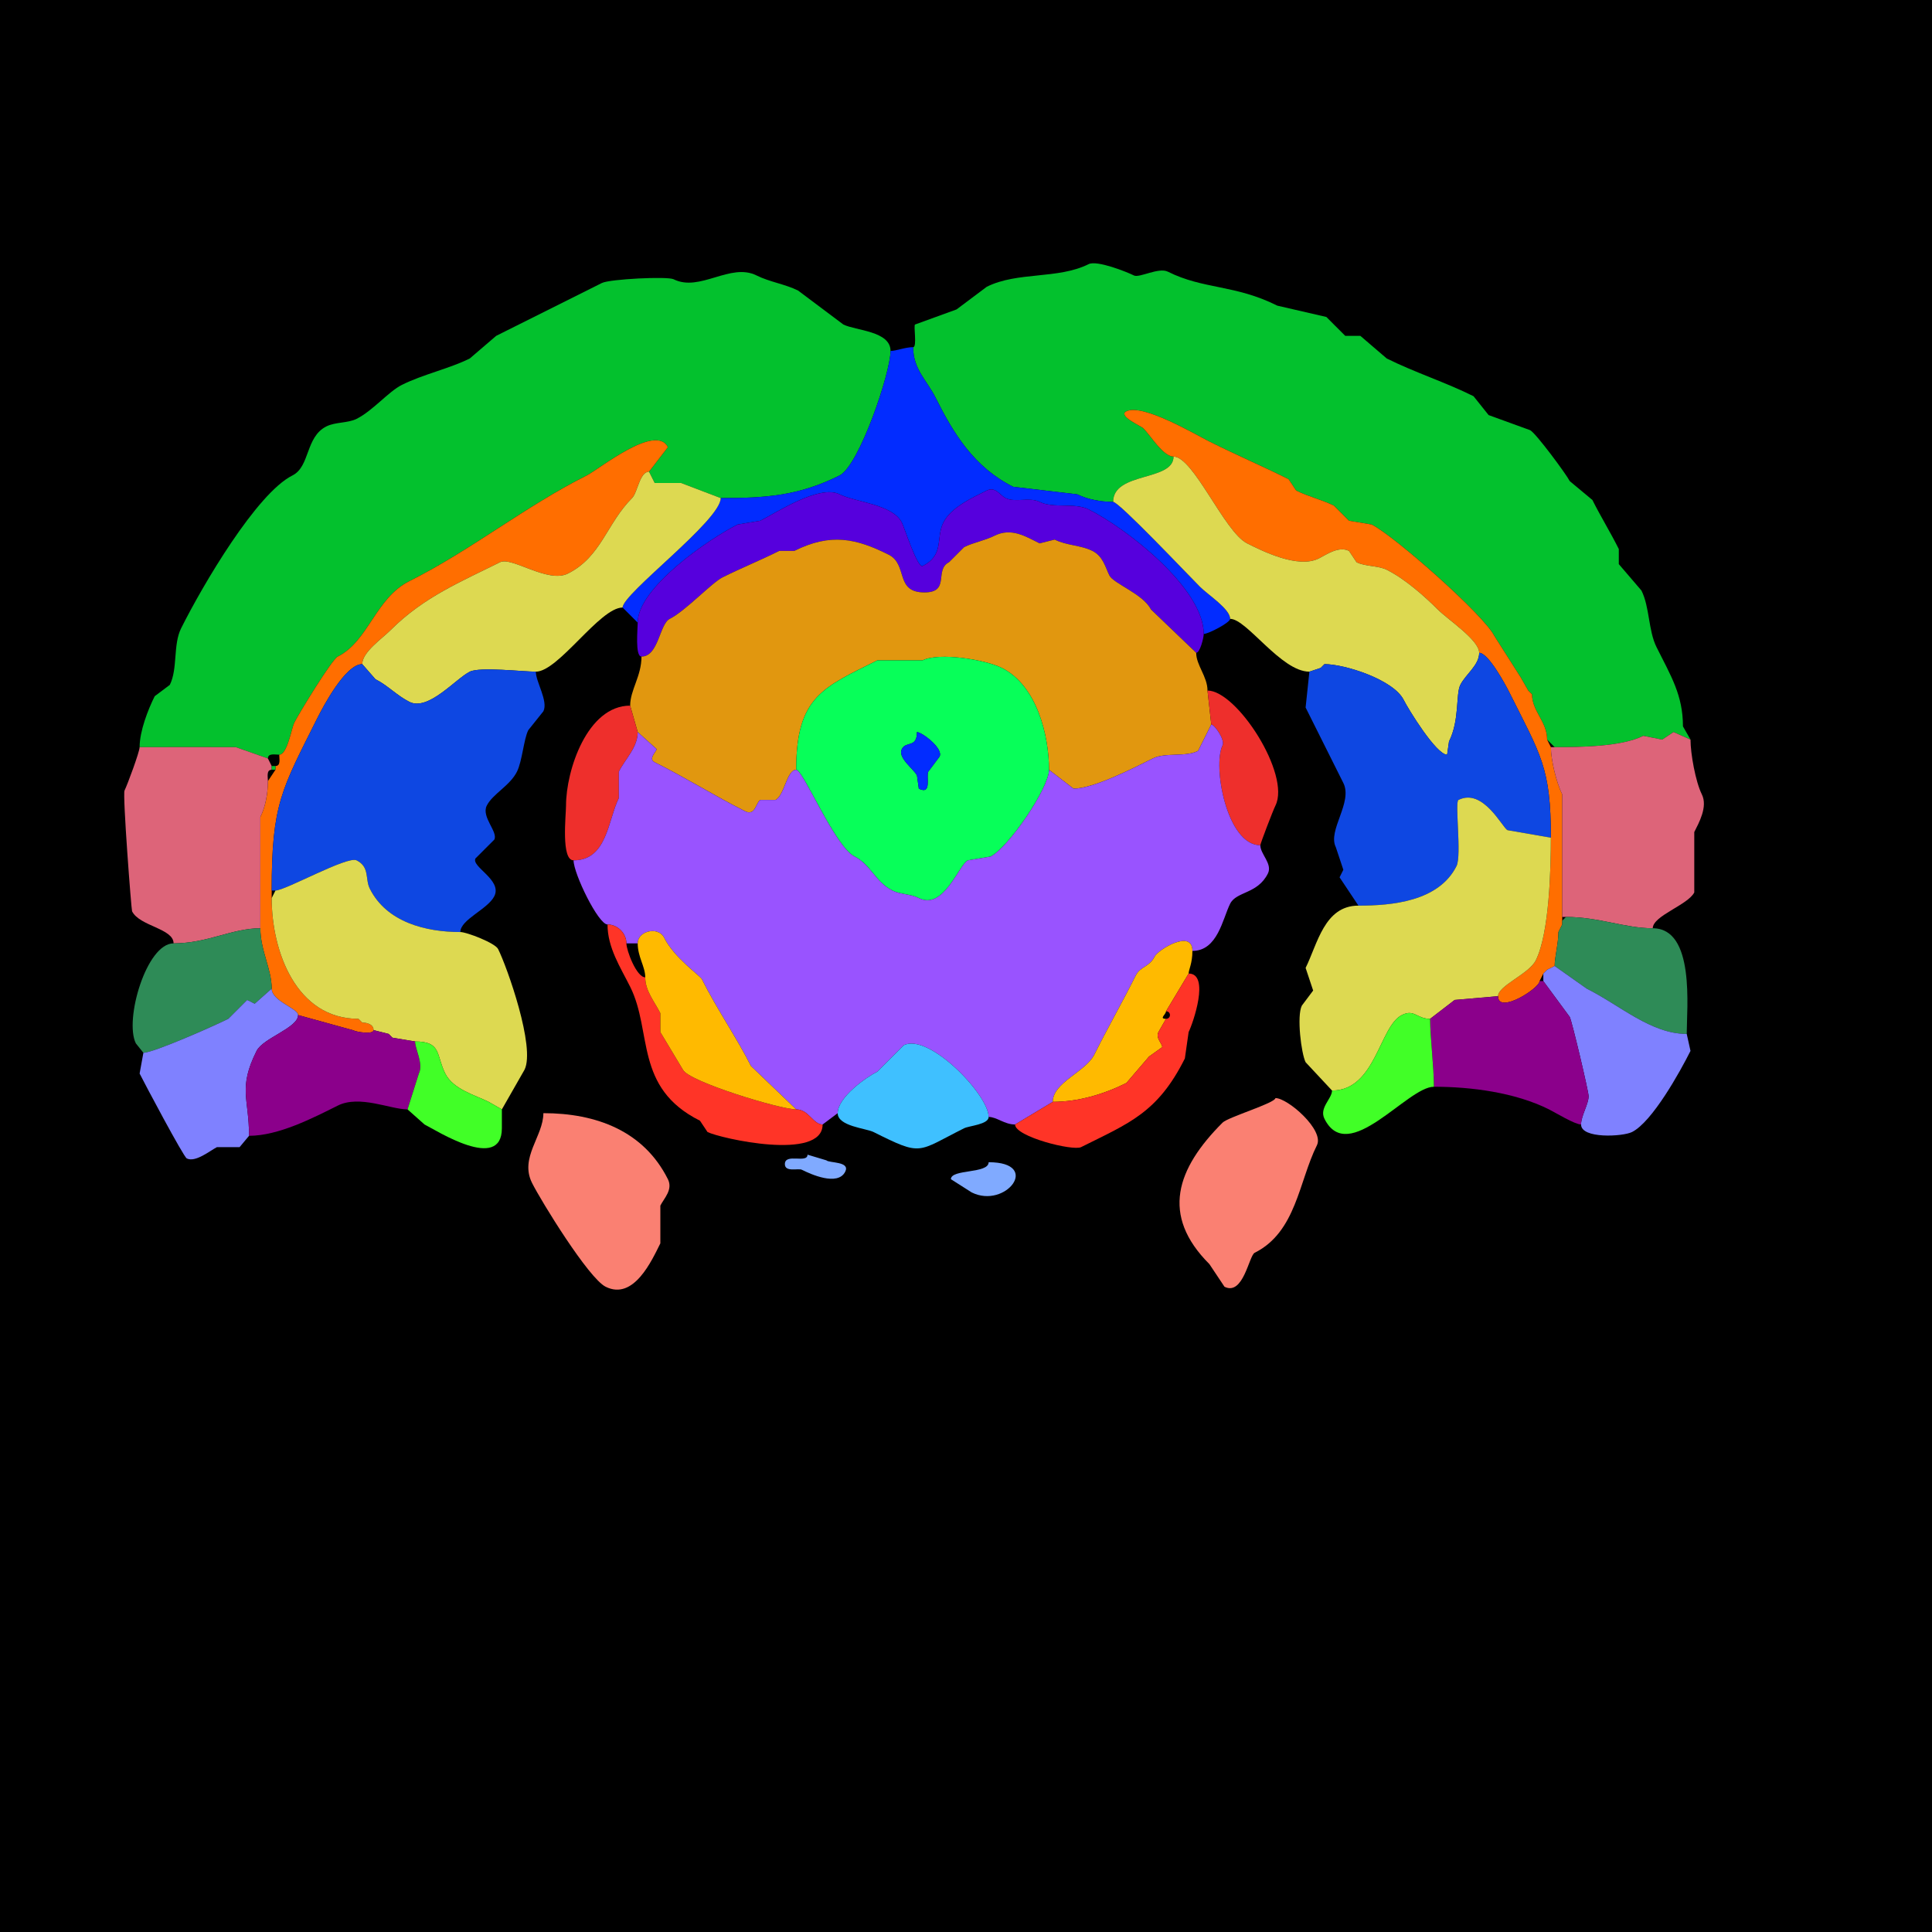 <svg xmlns="http://www.w3.org/2000/svg" xmlns:xlink="http://www.w3.org/1999/xlink" height="512" width="512">
<g>
<rect width="512" height="512" fill="#000000"  stroke-width="0" /> 
<path  fill="#03C12D" stroke-width="0" stroke="#03C12D" d = " M448 196 L443.5,194 L440.5,196 L435.5,195 C429.704,197.898 418.714,198 412,198 412,198 410,196 410,196 410,191.221 406,188.495 406,184 406,184 405,183 405,183 405,183 403,179.5 403,179.5 403,179.5 396,168.5 396,168.5 393.245,162.989 369.559,142.03 363.5,139 363.5,139 357.5,138 357.5,138 357.5,138 353.5,134 353.5,134 350.385,132.442 346.716,131.608 343.5,130 343.5,130 341.5,127 341.5,127 334.632,123.566 327.763,120.631 320.5,117 316.842,115.171 302.81,106.845 298.5,109 296.102,110.199 302.403,112.903 303,113.5 304.824,115.324 308.27,121 311,121 311,127.627 295,124.961 295,133 291.76,133 288.219,132.359 285.5,131 285.5,131 268.5,129 268.5,129 258.128,123.814 252.68,114.86 248,105.5 245.594,100.687 242,97.909 242,92 243.09,92 242.039,86.23 242.5,86 242.5,86 253.5,82 253.5,82 253.5,82 261.5,76 261.5,76 269.652,71.924 280.376,74.062 288.5,70 290.69,68.905 298.564,72.032 300.5,73 301.957,73.729 307.034,70.767 309.5,72 318.984,76.742 327.233,75.367 338.5,81 338.5,81 351.5,84 351.5,84 351.5,84 356.5,89 356.5,89 356.5,89 360.5,89 360.5,89 360.5,89 367.5,95 367.5,95 374.808,98.654 383.184,101.342 390.5,105 390.5,105 394.5,110 394.5,110 394.5,110 405.5,114 405.5,114 407.026,114.763 415.128,125.755 416,127.5 416,127.5 422,132.5 422,132.5 424.181,136.862 426.768,141.035 429,145.5 429,145.5 429,149.5 429,149.5 429,149.5 435,156.5 435,156.5 437.202,160.904 436.806,167.112 439,171.5 442.841,179.183 446,184.243 446,192.5 446,192.5 448,196 448,196  Z"/>

<path  fill="#03C12D" stroke-width="0" stroke="#03C12D" d = " M74 200 C72.952,200 71,199.527 71,201 71,201 62.5,198 62.5,198 62.444,197.972 39.467,198 37,198 37,193.775 39.215,188.07 41,184.5 41,184.5 45,181.5 45,181.5 47.145,177.211 45.821,170.858 48,166.5 53.79,154.92 68.043,130.728 77.5,126 82.207,123.646 80.906,115.797 86.5,113 88.892,111.804 92.173,112.163 94.5,111 98.821,108.839 102.94,103.78 106.5,102 112.067,99.217 119.159,97.671 124.5,95 124.5,95 131.5,89 131.5,89 140.745,84.377 150.168,79.666 159.5,75 161.627,73.936 176.901,73.201 178.5,74 185.482,77.491 193.529,69.515 200.5,73 203.95,74.725 208.103,75.301 211.5,77 211.5,77 223.5,86 223.5,86 226.752,87.626 236,87.71 236,93 236,98.838 227.667,123.417 222.5,126 211.683,131.408 202.878,132 191,132 191,132 180.5,128 180.5,128 180.5,128 173.5,128 173.5,128 173.5,128 172,125 172,125 172,125 177,118.5 177,118.5 173.792,112.084 158.624,124.438 155.5,126 139.287,134.106 124.754,145.873 108.5,154 99.493,158.504 97.648,169.926 89.5,174 87.926,174.787 79.175,189.149 78,191.5 77.233,193.035 76.155,200 74,200  Z"/>

<path  fill="#022CFF" stroke-width="0" stroke="#022CFF" d = " M169 165 C169,155.83 187.658,142.921 195.5,139 L201.5,138 C205.594,135.953 217.126,128.313 222.5,131 226.709,133.105 236.558,133.616 239,138.5 239.72,139.94 243.144,150.678 244.5,150 250.329,147.085 247.94,142.619 250,138.5 252.078,134.343 258.038,131.731 261.5,130 263.785,128.857 264.953,131.226 266.5,132 269.044,133.272 272.847,131.674 275.5,133 279.111,134.805 284.797,133.149 288.5,135 298.466,139.983 319,155.887 319,168 320.243,168 326,164.994 326,164 326,161.379 320.156,157.656 318,155.5 314.924,152.424 296.553,133 295,133 291.76,133 288.219,132.359 285.5,131 285.5,131 268.5,129 268.5,129 258.128,123.814 252.68,114.86 248,105.5 245.594,100.687 242,97.909 242,92 239.876,92 237.564,93 236,93 236,98.838 227.667,123.417 222.5,126 211.683,131.408 202.878,132 191,132 191,137.916 165,157.296 165,161 165,161 169,165 169,165  Z"/>

<path  fill="#FF6E00" stroke-width="0" stroke="#FF6E00" d = " M408 260 C408,261.887 397,268.908 397,264 397,261.212 405.186,258.128 407,254.5 410.605,247.291 411,230.045 411,222 411,203.384 408.347,200.194 400,183.5 399.044,181.588 394.45,173 392,173 392,169.621 383.713,164.213 381,161.5 377.556,158.056 372.389,153.445 367.5,151 365.228,149.864 361.843,150.172 359.5,149 359.5,149 357.5,146 357.5,146 354.75,144.625 351.452,147.024 349.5,148 343.958,150.771 334.523,146.011 330.5,144 324.485,140.992 316.277,121 311,121 308.27,121 304.824,115.324 303,113.5 302.403,112.903 296.102,110.199 298.5,109 302.81,106.845 316.842,115.171 320.5,117 327.763,120.631 334.632,123.566 341.5,127 341.5,127 343.5,130 343.5,130 346.716,131.608 350.385,132.442 353.5,134 353.5,134 357.5,138 357.5,138 357.5,138 363.5,139 363.5,139 369.559,142.03 393.245,162.989 396,168.5 396,168.5 403,179.5 403,179.5 403,179.5 405,183 405,183 405,183 406,184 406,184 406,188.495 410,191.221 410,196 410,196 411,198 411,198 411,201.405 412.487,207.474 414,210.5 414,210.5 414,243 414,243 414,243 414,244 414,244 414,244 414,245 414,245 414,245 413,247 413,247 413,250.013 412,253.611 412,256 412,256 410,257 410,257 410,257 409,258 409,258 409,258 408,260 408,260  Z"/>

<path  fill="#FF6E00" stroke-width="0" stroke="#FF6E00" d = " M96 271 C97.238,271 99,271.423 99,273 99,274.168 94.634,273.567 93.5,273 93.5,273 79,269 79,269 79,267.235 72,265.295 72,262 72,256.809 69,251.882 69,246 69,246 69,216.5 69,216.5 70.359,213.781 71,210.24 71,207 71,207 73,204 73,204 73,204 73,203 73,203 74.473,203 74,201.048 74,200 76.155,200 77.233,193.035 78,191.5 79.175,189.149 87.926,174.787 89.5,174 97.648,169.926 99.493,158.504 108.5,154 124.754,145.873 139.287,134.106 155.5,126 158.624,124.438 173.792,112.084 177,118.5 177,118.5 172,125 172,125 169.511,125 168.991,130.509 167.5,132 160.784,138.716 159.33,147.585 150.5,152 145.146,154.677 135.638,147.431 132.5,149 122.249,154.125 112.333,158.167 103.5,167 101.256,169.244 96,172.812 96,176 91.577,176 85.7,187.1 84,190.5 74.621,209.258 72,213.064 72,236 72,236 72,238 72,238 72,252.104 78.476,270 95,270 95,270 96,271 96,271  Z"/>

<path  fill="#DDD951" stroke-width="0" stroke="#DDD951" d = " M350 177 L347,178 C339.509,178 330.413,164 326,164 326,161.379 320.156,157.656 318,155.5 314.924,152.424 296.553,133 295,133 295,124.961 311,127.627 311,121 316.277,121 324.485,140.992 330.5,144 334.523,146.011 343.958,150.771 349.5,148 351.452,147.024 354.75,144.625 357.5,146 357.5,146 359.5,149 359.5,149 361.843,150.172 365.228,149.864 367.5,151 372.389,153.445 377.556,158.056 381,161.5 383.713,164.213 392,169.621 392,173 392,176.288 388.395,178.71 387,181.5 385.757,183.986 386.847,190.805 384,196.5 384,196.5 383.5,200 383.5,200 380.608,200 373.169,187.837 372,185.5 369.307,180.114 356.399,176 351,176 351,176 350,177 350,177  Z"/>

<path  fill="#DDD951" stroke-width="0" stroke="#DDD951" d = " M96 176 L99.5,180 C102.71,181.605 105.233,184.366 108.5,186 113.518,188.509 120.755,179.873 124.5,178 127.165,176.667 138.651,178 142,178 148,178 158.933,161 165,161 165,157.296 191,137.916 191,132 191,132 180.5,128 180.5,128 180.5,128 173.5,128 173.5,128 173.5,128 172,125 172,125 169.511,125 168.991,130.509 167.5,132 160.784,138.716 159.33,147.585 150.5,152 145.146,154.677 135.638,147.431 132.5,149 122.249,154.125 112.333,158.167 103.5,167 101.256,169.244 96,172.812 96,176  Z"/>

<path  fill="#5600DD" stroke-width="0" stroke="#5600DD" d = " M317 173 L305,161.5 C302.96,157.421 295.084,154.669 294,152.5 292.929,150.357 292.338,147.419 289.5,146 286.4,144.45 282.721,144.611 279.5,143 L275.5,144 C271.715,142.107 267.98,139.76 263.5,142 260.915,143.292 257.988,143.756 255.5,145 L251.5,149 C247.531,150.984 251.907,157 245,157 237.049,157 240.699,149.6 235.5,147 226.936,142.718 220.182,141.159 210.5,146 L206.5,146 C201.585,148.458 196.292,150.604 191.5,153 188.612,154.444 181.634,161.933 177.5,164 174.756,165.372 174.551,174 170,174 168.249,174 169,166.574 169,165 169,155.83 187.658,142.921 195.5,139 195.5,139 201.5,138 201.5,138 205.594,135.953 217.126,128.313 222.5,131 226.709,133.105 236.558,133.616 239,138.5 239.72,139.94 243.144,150.678 244.5,150 250.329,147.085 247.94,142.619 250,138.5 252.078,134.343 258.038,131.731 261.5,130 263.785,128.857 264.953,131.226 266.5,132 269.044,133.272 272.847,131.674 275.5,133 279.111,134.805 284.797,133.149 288.5,135 298.466,139.983 319,155.887 319,168 319,169.041 318.014,173 317,173  Z"/>

<path  fill="#E1970F" stroke-width="0" stroke="#E1970F" d = " M211 204 C211,184.552 218.188,182.156 232.5,175 L244.5,175 C248.879,172.811 261.118,174.809 265.5,177 274.826,181.663 278,194.965 278,204 278,204 284.5,209 284.5,209 289.779,209 300.444,203.528 305.5,201 308.826,199.337 314.124,200.688 317.5,199 317.5,199 321,192 321,192 321,192 320,183 320,183 320,179.321 317,176.269 317,173 317,173 305,161.5 305,161.5 302.96,157.421 295.084,154.669 294,152.5 292.929,150.357 292.338,147.419 289.5,146 286.4,144.45 282.721,144.611 279.5,143 279.5,143 275.5,144 275.5,144 271.715,142.107 267.98,139.76 263.5,142 260.915,143.292 257.988,143.756 255.5,145 255.5,145 251.5,149 251.5,149 247.531,150.984 251.907,157 245,157 237.049,157 240.699,149.6 235.5,147 226.936,142.718 220.182,141.159 210.5,146 210.5,146 206.5,146 206.5,146 201.585,148.458 196.292,150.604 191.5,153 188.612,154.444 181.634,161.933 177.5,164 174.756,165.372 174.551,174 170,174 170,179.22 167,182.846 167,187 167,187 169,194 169,194 169,194 174,198.5 174,198.5 174,199.172 171.662,201.081 173.5,202 182.06,206.28 189.515,211.007 197.5,215 200.19,216.345 200.34,212.58 201.5,212 201.5,212 205.5,212 205.5,212 207.928,210.786 208.485,204 211,204  Z"/>

<path  fill="#0E47E2" stroke-width="0" stroke="#0E47E2" d = " M411 222 L399.5,220 C398.125,219.312 393.031,208.734 386.5,212 385.499,212.501 387.389,226.722 386,229.5 381.272,238.957 368.741,240 360,240 360,240 355,232.5 355,232.5 355,232.5 356,230.5 356,230.5 356,230.5 354,224.5 354,224.5 351.776,220.052 358.574,212.649 356,207.5 352.473,200.446 349.316,194.132 346,187.5 346,187.5 347,178 347,178 347,178 350,177 350,177 350,177 351,176 351,176 356.399,176 369.307,180.114 372,185.5 373.169,187.837 380.608,200 383.5,200 383.5,200 384,196.5 384,196.5 386.847,190.805 385.757,183.986 387,181.5 388.395,178.71 392,176.288 392,173 394.45,173 399.044,181.588 400,183.5 408.347,200.194 411,203.384 411,222  Z"/>

<path  fill-rule="evenodd" fill="#07FF59" stroke-width="0" stroke="#07FF59" d = " M243 194 C243,198.31 240.092,196.317 239,198.5 237.826,200.848 242.124,203.748 243,205.5 L243.5,209 C247.046,210.773 245.375,205.75 246,204.5 L249,200.5 C250.08,198.341 244.289,194 243,194  M211 204 C212.839,204 221.23,224.365 226.5,227 230.715,229.108 232.005,233.752 236.5,236 238.568,237.034 241.29,236.895 243.5,238 250.097,241.298 254.057,229.222 256.5,228 L262.5,227 C267.226,224.637 278,208.862 278,204 278,194.965 274.826,181.663 265.5,177 261.118,174.809 248.879,172.811 244.5,175 244.5,175 232.5,175 232.5,175 218.188,182.156 211,184.552 211,204  Z"/>

<path  fill="#0E47E2" stroke-width="0" stroke="#0E47E2" d = " M73 236 C75.613,236 92.044,226.772 94.5,228 98.031,229.765 96.722,232.944 98,235.5 102.477,244.453 112.937,247 122,247 122,243.687 129.259,240.981 131,237.5 133.158,233.185 124.876,229.747 126,227.5 126,227.5 131,222.5 131,222.5 132.034,220.432 127.494,216.511 129,213.5 130.547,210.405 135.124,208.252 137,204.5 138.407,201.687 138.786,195.928 140,193.5 140,193.5 144,188.5 144,188.5 145.341,185.818 142,180.716 142,178 138.651,178 127.165,176.667 124.5,178 120.755,179.873 113.518,188.509 108.5,186 105.233,184.366 102.71,181.605 99.5,180 99.5,180 96,176 96,176 91.577,176 85.7,187.1 84,190.5 74.621,209.258 72,213.064 72,236 72,236 73,236 73,236  Z"/>

<path  fill="#EE2F2C" stroke-width="0" stroke="#EE2F2C" d = " M321 192 C321.87,192 324.694,196.111 324,197.5 321.275,202.949 325.122,224 334,224 334,223.54 337.36,214.779 338,213.5 342.118,205.263 327.791,183 320,183 320,183 321,192 321,192  Z"/>

<path  fill="#EE2F2C" stroke-width="0" stroke="#EE2F2C" d = " M169 194 C169,198.113 165.713,201.074 164,204.5 L164,211.5 C161.108,217.285 160.922,228 152,228 148.633,228 150,216.014 150,213.5 150,204.149 155.635,187 167,187 167,187 169,194 169,194  Z"/>

<path  fill="#9953FF" stroke-width="0" stroke="#9953FF" d = " M262 296 C264.16,296 266.167,298 269,298 269,298 279,292 279,292 279,286.845 287.716,284.068 290,279.5 293.502,272.496 297.513,265.473 301,258.5 302.205,256.091 304.583,256.333 306,253.5 306.897,251.706 316,246.097 316,252 322.692,252 324.001,243.497 326,239.5 327.658,236.185 333.27,236.961 336,231.5 337.292,228.917 334,226.379 334,224 325.122,224 321.275,202.949 324,197.5 324.694,196.111 321.87,192 321,192 321,192 317.5,199 317.5,199 314.124,200.688 308.826,199.337 305.5,201 300.444,203.528 289.779,209 284.5,209 284.5,209 278,204 278,204 278,208.862 267.226,224.637 262.5,227 262.5,227 256.5,228 256.5,228 254.057,229.222 250.097,241.298 243.5,238 241.29,236.895 238.568,237.034 236.5,236 232.005,233.752 230.715,229.108 226.5,227 221.23,224.365 212.839,204 211,204 208.485,204 207.928,210.786 205.5,212 205.5,212 201.5,212 201.5,212 200.34,212.58 200.19,216.345 197.5,215 189.515,211.007 182.06,206.28 173.5,202 171.662,201.081 174,199.172 174,198.5 174,198.5 169,194 169,194 169,198.113 165.713,201.074 164,204.5 164,204.5 164,211.5 164,211.5 161.108,217.285 160.922,228 152,228 152,231.537 158.567,245 161,245 163.713,245 166,247.347 166,250 166,250 169,250 169,250 169,246.688 174.458,245.417 176,248.5 178.693,253.887 185.526,258.552 186,259.5 189.928,267.357 195.375,275.25 199,282.5 199,282.5 211,294 211,294 214.313,294 215.49,298 218,298 218,298 222,295 222,295 222,290.785 229.546,285.477 232.5,284 232.5,284 239.5,277 239.5,277 246.15,273.675 262,290.107 262,296  Z"/>

<path  fill="#022CFF" stroke-width="0" stroke="#022CFF" d = " M243 194 C243,198.31 240.092,196.317 239,198.5 237.826,200.848 242.124,203.748 243,205.5 L243.5,209 C247.046,210.773 245.375,205.75 246,204.5 L249,200.5 C250.08,198.341 244.289,194 243,194  Z"/>

<path  fill="#DD6479" stroke-width="0" stroke="#DD6479" d = " M415 243 C423.663,243 430.667,246 438,246 438,242.679 447.333,239.833 449,236.5 449,236.5 449,220.5 449,220.5 450.187,218.127 452.648,213.795 451,210.5 449.339,207.178 448,199.698 448,196 448,196 443.5,194 443.5,194 443.5,194 440.5,196 440.5,196 440.5,196 435.5,195 435.5,195 429.704,197.898 418.714,198 412,198 412,198 411,198 411,198 411,201.405 412.487,207.474 414,210.5 414,210.5 414,243 414,243 414,243 415,243 415,243  Z"/>

<path  fill="#DD6479" stroke-width="0" stroke="#DD6479" d = " M69 246 C61.474,246 55.003,250 46,250 46,246.035 36.991,245.482 35,241.5 34.805,241.11 32.46,210.579 33,209.5 33.752,207.995 37,199.238 37,198 39.467,198 62.444,197.972 62.5,198 62.5,198 71,201 71,201 71,201 72,203 72,203 72,203 72,204 72,204 70.527,204 71,205.952 71,207 71,210.24 70.359,213.781 69,216.5 69,216.5 69,246 69,246  Z"/>

<path  fill="#03C12D" stroke-width="0" stroke="#03C12D" d = " M72 204 L73,204 C73,204 73,203 73,203 73,203 72,203 72,203 72,203 72,204 72,204  Z"/>

<path  fill="#DDD951" stroke-width="0" stroke="#DDD951" d = " M379 270 C375.451,270 374.822,267.339 371.5,269 365.545,271.978 364.568,289 353,289 353,289 346,281.5 346,281.5 344.851,279.203 343.609,269.282 345,266.5 345,266.5 348,262.5 348,262.5 348,262.5 346,256.5 346,256.5 349.131,250.238 350.944,240 360,240 368.741,240 381.272,238.957 386,229.5 387.389,226.722 385.499,212.501 386.5,212 393.031,208.734 398.125,219.312 399.5,220 399.5,220 411,222 411,222 411,230.045 410.605,247.291 407,254.5 405.186,258.128 397,261.212 397,264 397,264 385.5,265 385.5,265 385.5,265 379,270 379,270  Z"/>

<path  fill="#DDD951" stroke-width="0" stroke="#DDD951" d = " M110 276 C117.058,276 115.525,279.55 118,284.5 120.104,288.708 125.927,290.214 129.5,292 L133,294 C133,294 139,283.5 139,283.5 141.952,277.596 134.403,256.305 132,251.5 131.193,249.886 123.653,247 122,247 112.937,247 102.477,244.453 98,235.5 96.722,232.944 98.031,229.765 94.5,228 92.044,226.772 75.613,236 73,236 73,236 72,238 72,238 72,252.104 78.476,270 95,270 95,270 96,271 96,271 97.238,271 99,271.423 99,273 99,273 103,274 103,274 103,274 104,275 104,275 104,275 110,276 110,276  Z"/>

<path  fill="#2E8B57" stroke-width="0" stroke="#2E8B57" d = " M412 256 L420.5,262 C429.327,266.414 437.53,274 447,274 447,267.178 449.256,246 438,246 430.667,246 423.663,243 415,243 415,243 414,244 414,244 414,244 414,245 414,245 414,245 413,247 413,247 413,250.013 412,253.611 412,256  Z"/>

<path  fill="#2E8B57" stroke-width="0" stroke="#2E8B57" d = " M72 262 L67.5,266 L65.5,265 L60.5,270 C56.78,271.86 40.669,279 38,279 38,279 36,276.5 36,276.5 32.897,270.294 38.807,250 46,250 55.003,250 61.474,246 69,246 69,251.882 72,256.809 72,262  Z"/>

<path  fill="#FF3427" stroke-width="0" stroke="#FF3427" d = " M211 294 C214.313,294 215.49,298 218,298 218,307.822 190.843,301.672 187.5,300 187.5,300 185.5,297 185.5,297 168.023,288.261 172.97,273.44 167,261.5 164.428,256.356 161,251.156 161,245 163.713,245 166,247.347 166,250 166,251.842 168.674,259 171,259 171,262.614 173.469,265.438 175,268.5 175,268.5 175,273.5 175,273.5 175,273.5 181,283.5 181,283.5 182.573,286.646 206.754,294 211,294  Z"/>

<path  fill="#FFBA00" stroke-width="0" stroke="#FFBA00" d = " M171 259 C171,262.614 173.469,265.438 175,268.5 L175,273.5 L181,283.5 C182.573,286.646 206.754,294 211,294 211,294 199,282.5 199,282.5 195.375,275.25 189.928,267.357 186,259.5 185.526,258.552 178.693,253.887 176,248.5 174.458,245.417 169,246.688 169,250 169,253.618 171,256.154 171,259  Z"/>

<path  fill="#FFBA00" stroke-width="0" stroke="#FFBA00" d = " M309 270 L307,273.5 C306.19,275.119 308,276.501 308,277.5 L304.5,280 L298.5,287 C292.454,290.023 285.684,292 279,292 279,286.845 287.716,284.068 290,279.5 293.502,272.496 297.513,265.473 301,258.5 302.205,256.091 304.583,256.333 306,253.5 306.897,251.706 316,246.097 316,252 316,255.329 315,256.97 315,258 315,258 309,268 309,268 309,268.839 307.07,270 309,270  Z"/>

<path  fill="#7F81FF" stroke-width="0" stroke="#7F81FF" d = " M447 274 L448,278.5 C445.277,283.946 437.874,297.313 432.5,300 430.046,301.227 419,301.837 419,298 419,295.721 421,292.582 421,290.5 421,289.274 416.624,270.748 416,269.5 416,269.5 409,260 409,260 409,260 409,258 409,258 409,258 410,257 410,257 410,257 412,256 412,256 412,256 420.5,262 420.5,262 429.327,266.414 437.53,274 447,274  Z"/>

<path  fill="#FF3427" stroke-width="0" stroke="#FF3427" d = " M279 292 L269,298 C269,301.242 284.344,305.078 286.5,304 299.217,297.642 306.781,294.937 314,280.5 314,280.5 315,273.5 315,273.5 316.129,271.242 320.743,258 315,258 315,258 309,268 309,268 310.399,268 310.399,270 309,270 309,270 307,273.5 307,273.5 306.19,275.119 308,276.501 308,277.5 308,277.5 304.5,280 304.5,280 304.5,280 298.5,287 298.5,287 292.454,290.023 285.684,292 279,292  Z"/>

<path  fill="#8B008B" stroke-width="0" stroke="#8B008B" d = " M380 288 C389.852,288 401.498,289.499 410.5,294 412.189,294.845 417.346,298 419,298 419,295.721 421,292.582 421,290.5 421,289.274 416.624,270.748 416,269.5 416,269.5 409,260 409,260 409,260 408,260 408,260 408,261.887 397,268.908 397,264 397,264 385.5,265 385.5,265 385.5,265 379,270 379,270 379,274.882 380,282.551 380,288  Z"/>

<path  fill="#7F81FF" stroke-width="0" stroke="#7F81FF" d = " M38 279 L37,284.5 C38.265,287.031 48.621,306.561 49.5,307 51.799,308.15 55.734,304.883 57.5,304 L63.5,304 L66,301 C66,291.07 63.038,288.423 68,278.5 69.704,275.091 79,272.389 79,269 79,267.235 72,265.295 72,262 72,262 67.5,266 67.5,266 67.5,266 65.5,265 65.5,265 65.5,265 60.5,270 60.5,270 56.78,271.86 40.669,279 38,279  Z"/>

<path  fill="#41FF27" stroke-width="0" stroke="#41FF27" d = " M380 288 C372.95,288 357.298,309.095 351,296.5 349.535,293.569 353,291.203 353,289 364.568,289 365.545,271.978 371.5,269 374.822,267.339 375.451,270 379,270 379,274.882 380,282.551 380,288  Z"/>

<path  fill="#8B008B" stroke-width="0" stroke="#8B008B" d = " M108 294 C103.476,294 95.306,290.097 89.5,293 82.883,296.309 73.782,301 66,301 66,291.07 63.038,288.423 68,278.5 69.704,275.091 79,272.389 79,269 79,269 93.5,273 93.5,273 94.634,273.567 99,274.168 99,273 99,273 103,274 103,274 103,274 104,275 104,275 104,275 110,276 110,276 110,278.014 112.284,281.932 111,284.5 111,284.5 108,294 108,294  Z"/>

<path  fill="#41FF27" stroke-width="0" stroke="#41FF27" d = " M108 294 L112.5,298 C115.583,299.542 133,310.717 133,299 133,297.533 133,295.467 133,294 133,294 129.5,292 129.5,292 125.927,290.214 120.104,288.708 118,284.5 115.525,279.55 117.058,276 110,276 110,278.014 112.284,281.932 111,284.5 111,284.5 108,294 108,294  Z"/>

<path  fill="#3FC0FF" stroke-width="0" stroke="#3FC0FF" d = " M222 295 C222,298.479 229.529,299.014 231.5,300 244.522,306.511 242.898,305.301 255.5,299 256.826,298.337 262,297.998 262,296 262,290.107 246.15,273.675 239.5,277 239.5,277 232.5,284 232.5,284 229.546,285.477 222,290.785 222,295  Z"/>

<path  fill="#FA8072" stroke-width="0" stroke="#FA8072" d = " M338 291 C338,292.298 325.445,296.055 324,297.5 311.79,309.71 307.52,322.02 320.5,335 L324.5,341 C329.499,343.5 330.99,332.755 332.5,332 343.509,326.496 344.196,313.108 349,303.5 351.01,299.479 341.287,291 338,291  Z"/>

<path  fill="#FA8072" stroke-width="0" stroke="#FA8072" d = " M144 295 C144,301.137 137.631,306.761 141,313.5 143.392,318.284 155.957,338.728 160.5,341 167.97,344.735 172.783,333.933 175,329.5 L175,319.5 C175.964,317.572 178.392,315.285 177,312.5 170.612,299.724 158.025,295 144,295  Z"/>

<path  fill="#80AAFF" stroke-width="0" stroke="#80AAFF" d = " M214 306 C214,308.414 208,305.507 208,308.5 208,310.73 211.558,309.529 212.5,310 214.679,311.09 222.005,314.49 224,310.5 225.378,307.743 219.753,308.253 219,307.5 L214,306  Z"/>

<path  fill="#80AAFF" stroke-width="0" stroke="#80AAFF" d = " M262 308 C262,311.107 252,309.757 252,312.5 L257.5,316 C266.522,320.511 276.15,308 262,308  Z"/>

</g>
</svg>
